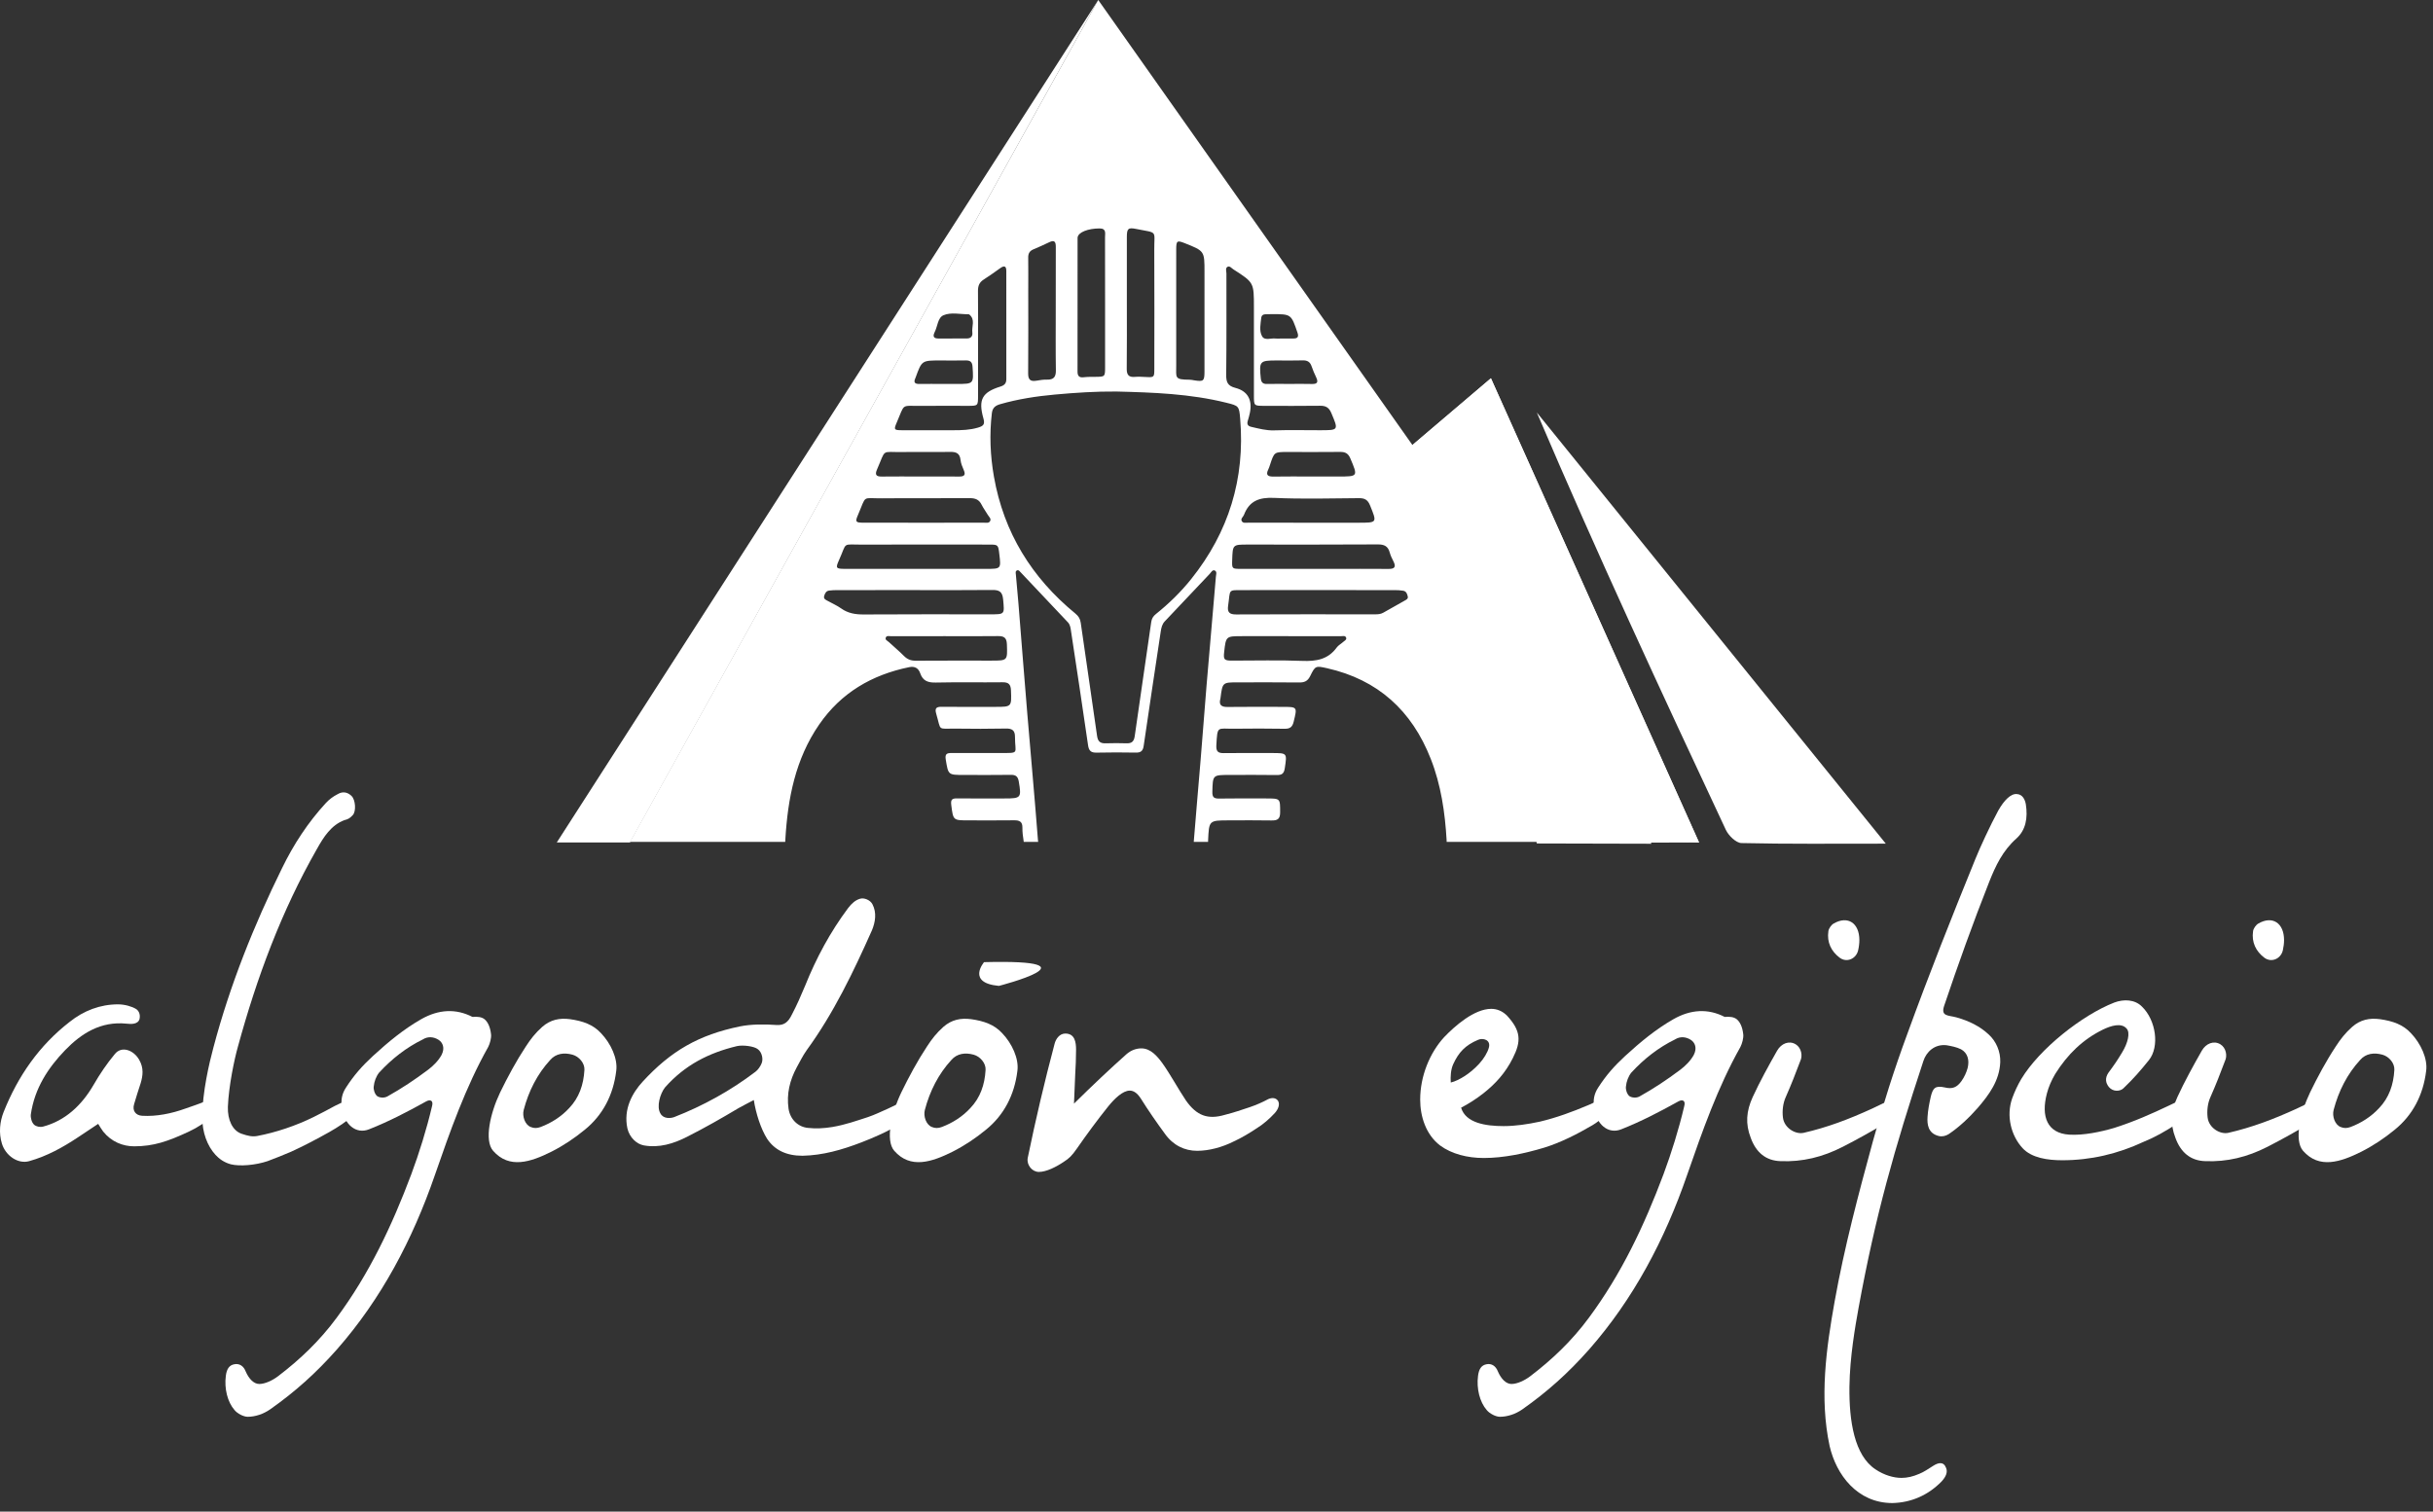 <svg width="280" height="174" viewBox="0 0 280 174" fill="none" xmlns="http://www.w3.org/2000/svg">
<rect x="0" y="0" width="280" height="174" fill="#333333" stroke="none"/>
<path fill-rule="evenodd" clip-rule="evenodd" d="M176.863 47.481C183.781 63.716 191.169 79.629 198.613 95.516C198.925 96.184 199.787 97.032 200.413 97.046C205.679 97.166 210.951 97.114 217.026 97.114C203.305 80.16 190.085 63.82 176.863 47.481Z" fill="white"/>
<path fill-rule="evenodd" clip-rule="evenodd" d="M161.663 69.135C160.842 69.597 160.018 70.056 159.199 70.525C158.904 70.695 158.588 70.716 158.263 70.716C152.927 70.715 147.588 70.703 142.252 70.729C141.482 70.733 141.228 70.46 141.335 69.739C141.631 67.765 141.216 67.939 143.227 67.929C146.028 67.917 148.834 67.927 151.636 67.927C154.603 67.927 157.568 67.924 160.531 67.929C160.854 67.931 161.18 67.945 161.495 68.001C161.842 68.063 161.946 68.364 162.011 68.659C162.074 68.929 161.851 69.028 161.663 69.135ZM154.562 73.908C154.322 74.125 154.015 74.285 153.831 74.54C152.831 75.92 151.464 76.139 149.86 76.075C147.17 75.969 144.471 76.049 141.776 76.044C140.884 76.043 140.784 75.921 140.882 75.06C141.083 73.229 141.083 73.229 142.968 73.229H148.143C150.191 73.229 152.239 73.227 154.288 73.236C154.512 73.237 154.834 73.121 154.924 73.42C154.995 73.645 154.715 73.768 154.562 73.908V73.908ZM137.088 66.655C135.89 68.152 134.52 69.487 133.023 70.685C132.706 70.937 132.544 71.207 132.486 71.619C131.863 75.987 131.208 80.349 130.592 84.719C130.508 85.32 130.276 85.579 129.67 85.563C128.862 85.539 128.054 85.537 127.246 85.563C126.624 85.583 126.346 85.361 126.254 84.703C125.646 80.36 124.988 76.025 124.375 71.684C124.307 71.212 124.108 70.915 123.756 70.624C118.735 66.503 115.518 61.304 114.386 54.868C113.96 52.441 113.859 50.004 114.15 47.551C114.224 46.931 114.564 46.681 115.107 46.525C117.158 45.936 119.262 45.613 121.378 45.42C123.736 45.204 126.1 45.049 128.474 45.068C132.727 45.175 136.975 45.323 141.135 46.36C142.558 46.715 142.602 46.72 142.726 48.212C143.299 55.104 141.408 61.256 137.088 66.655V66.655ZM114.042 76.045C111.156 76.045 108.274 76.035 105.39 76.055C104.835 76.06 104.418 75.899 104.028 75.503C103.482 74.948 102.872 74.453 102.304 73.917C102.144 73.765 101.811 73.659 101.952 73.364C102.055 73.144 102.34 73.235 102.544 73.233C104.622 73.229 106.695 73.229 108.771 73.229C110.792 73.229 112.812 73.249 114.835 73.221C115.524 73.212 115.851 73.385 115.878 74.163C115.942 76.048 115.979 76.045 114.042 76.045V76.045ZM96.81 70.041C96.332 69.699 95.778 69.463 95.26 69.172C95.031 69.044 94.743 68.948 94.856 68.58C94.948 68.281 95.084 68.019 95.431 67.98C95.724 67.945 96.022 67.929 96.318 67.929C99.255 67.924 102.192 67.927 105.131 67.927C108.15 67.927 111.168 67.947 114.188 67.913C115.01 67.904 115.364 68.111 115.446 69.013C115.598 70.721 115.667 70.716 113.954 70.716C109.1 70.716 104.25 70.7 99.399 70.731C98.448 70.737 97.599 70.601 96.81 70.041V70.041ZM96.544 64.507C97.528 62.323 96.831 62.703 99.312 62.692C104.135 62.669 108.958 62.685 113.782 62.687C114.876 62.687 114.876 62.689 115.007 63.793C115.207 65.483 115.207 65.483 113.484 65.483H105.644C102.842 65.483 100.04 65.485 97.238 65.483C96.211 65.481 96.142 65.395 96.544 64.507V64.507ZM98.735 59.287C99.755 56.92 99.147 57.385 101.507 57.363C104.871 57.331 108.236 57.369 111.6 57.343C112.242 57.337 112.676 57.509 112.966 58.095C113.168 58.503 113.45 58.869 113.68 59.265C113.808 59.487 114.095 59.696 113.95 59.976C113.803 60.256 113.47 60.165 113.212 60.167C111.192 60.175 109.175 60.171 107.156 60.171H106.267C103.952 60.171 101.638 60.176 99.322 60.167C98.468 60.163 98.399 60.065 98.735 59.287ZM100.936 54.028C101.995 51.609 101.36 52.072 103.84 52.035C105.671 52.008 107.504 52.051 109.335 52.019C110.036 52.005 110.464 52.171 110.543 52.948C110.586 53.34 110.746 53.731 110.908 54.099C111.176 54.701 110.946 54.861 110.36 54.856C108.88 54.839 107.399 54.851 105.916 54.851C104.435 54.851 102.954 54.835 101.471 54.856C100.802 54.865 100.675 54.623 100.936 54.028V54.028ZM103.195 48.651C104.187 46.357 103.623 46.751 106.074 46.721C107.851 46.7 109.63 46.719 111.41 46.717C112.554 46.716 112.558 46.713 112.558 45.532C112.56 43.565 112.559 41.597 112.56 39.629C112.56 37.581 112.572 35.532 112.55 33.485C112.546 32.921 112.7 32.505 113.191 32.192C113.85 31.773 114.482 31.313 115.122 30.861C115.562 30.551 115.81 30.603 115.81 31.195C115.808 35.347 115.806 39.496 115.812 43.647C115.814 44.133 115.586 44.357 115.135 44.497C113.04 45.149 112.568 45.988 113.166 48.127C113.358 48.811 113.235 49.025 112.535 49.228C111.604 49.499 110.684 49.525 109.744 49.524C107.748 49.523 105.754 49.527 103.76 49.523C102.898 49.519 102.847 49.457 103.195 48.651V48.651ZM105.342 43.532C105.355 43.508 105.363 43.483 105.372 43.457C106.088 41.493 106.088 41.493 108.207 41.493C109.179 41.493 110.147 41.513 111.116 41.488C111.652 41.472 111.89 41.656 111.924 42.216C112.058 44.189 112.066 44.196 110.11 44.196H108.491C107.603 44.195 106.714 44.184 105.823 44.199C105.314 44.208 105.099 44.047 105.342 43.532V43.532ZM107.532 38.309C107.544 38.285 107.551 38.257 107.563 38.235C107.906 37.572 107.915 36.569 108.582 36.287C109.452 35.917 110.494 36.18 111.462 36.177C111.487 36.177 111.522 36.18 111.539 36.193C112.282 36.779 111.807 37.584 111.902 38.284C111.955 38.684 111.739 38.957 111.294 38.961C110.728 38.965 110.162 38.961 109.595 38.961V38.965C109.056 38.965 108.518 38.968 107.979 38.965C107.516 38.963 107.319 38.775 107.532 38.309ZM118.335 33.448C118.335 32.183 118.351 30.916 118.331 29.652C118.322 29.187 118.486 28.891 118.915 28.709C119.535 28.447 120.15 28.175 120.755 27.881C121.367 27.583 121.508 27.852 121.506 28.421C121.494 30.817 121.5 33.213 121.5 35.609C121.5 37.952 121.478 40.295 121.515 42.635C121.526 43.404 121.247 43.719 120.487 43.7C120.088 43.688 119.684 43.752 119.288 43.821C118.603 43.939 118.316 43.724 118.323 42.979C118.354 39.801 118.335 36.625 118.335 33.448ZM124.011 27.421C124.011 27.395 124.011 27.368 124.015 27.341C124.074 26.743 125.204 26.297 126.538 26.295C127.356 26.293 127.168 26.876 127.171 27.317C127.184 29.824 127.178 32.328 127.178 34.832C127.178 37.311 127.179 39.788 127.178 42.267C127.176 43.369 127.171 43.367 126.036 43.379C125.607 43.384 125.174 43.371 124.747 43.424C124.227 43.488 124.004 43.316 124.006 42.773C124.015 37.656 124.011 32.539 124.011 27.421V27.421ZM129.683 34.78C129.682 32.275 129.679 29.771 129.683 27.267C129.687 26.304 129.835 26.167 130.776 26.357C133.295 26.864 132.822 26.453 132.838 28.772C132.864 33.321 132.847 37.872 132.844 42.423C132.844 43.448 132.84 43.444 131.818 43.395C131.415 43.375 131.008 43.348 130.608 43.384C129.903 43.444 129.663 43.156 129.67 42.452C129.7 39.895 129.683 37.337 129.683 34.78ZM135.363 35.64C135.363 33.323 135.358 31.007 135.364 28.691C135.368 27.697 135.466 27.64 136.383 28.007C138.619 28.9 138.619 28.9 138.619 31.292C138.619 35.117 138.622 38.941 138.618 42.767C138.616 43.859 138.51 43.947 137.46 43.784C137.275 43.756 137.087 43.709 136.903 43.709C135.112 43.701 135.374 43.48 135.364 42.024C135.356 39.896 135.363 37.768 135.363 35.64V35.64ZM141.246 30.728C141.511 30.556 141.731 30.872 141.943 31.007C144.307 32.524 144.306 32.527 144.306 35.347V39.631C144.306 41.599 144.304 43.565 144.306 45.532C144.307 46.715 144.308 46.717 145.528 46.717C147.658 46.719 149.786 46.737 151.914 46.707C152.568 46.697 152.943 46.905 153.207 47.528C154.054 49.533 154.076 49.524 151.874 49.524C150.124 49.524 148.371 49.485 146.622 49.54C145.711 49.567 144.868 49.336 144.007 49.137C143.595 49.044 143.482 48.828 143.6 48.439C143.695 48.131 143.78 47.817 143.846 47.5C144.138 46.052 143.604 45.02 142.179 44.652C141.274 44.419 141.106 43.98 141.116 43.127C141.164 39.247 141.135 35.368 141.142 31.488C141.142 31.228 141.004 30.884 141.246 30.728V30.728ZM146.918 41.493C147.914 41.493 148.912 41.517 149.908 41.484C150.446 41.465 150.768 41.649 150.943 42.163C151.087 42.595 151.274 43.015 151.468 43.429C151.728 43.972 151.623 44.223 150.974 44.201C150.114 44.173 149.251 44.196 148.39 44.195C147.527 44.192 146.666 44.179 145.803 44.199C145.327 44.209 145.142 44.005 145.096 43.539C144.898 41.584 144.968 41.493 146.918 41.493ZM145.155 36.552C145.184 36.305 145.363 36.188 145.607 36.177C145.85 36.168 146.091 36.161 146.334 36.161C148.602 36.155 148.587 36.159 149.315 38.275C149.495 38.801 149.323 38.969 148.827 38.968C148.315 38.965 147.803 38.968 147.294 38.968V38.972C147.132 38.972 146.968 38.992 146.81 38.968C146.271 38.891 145.539 39.256 145.236 38.692C144.895 38.061 145.075 37.273 145.155 36.552V36.552ZM155.398 52.756C156.288 54.859 156.306 54.851 154.004 54.851H150.932C149.476 54.851 148.023 54.833 146.568 54.859C145.908 54.869 145.634 54.691 145.966 54.021C146.048 53.852 146.106 53.669 146.163 53.493C146.646 52.029 146.646 52.029 148.159 52.029C150.182 52.029 152.202 52.045 154.223 52.021C154.808 52.013 155.156 52.187 155.398 52.756V52.756ZM157.664 58.16C158.486 60.183 158.515 60.171 156.319 60.171H150.587C148.272 60.171 145.958 60.173 143.642 60.167C143.384 60.165 143.051 60.257 142.904 59.979C142.754 59.699 143.071 59.505 143.162 59.265C143.778 57.651 144.928 57.236 146.62 57.312C149.87 57.46 153.132 57.369 156.388 57.343C157.039 57.339 157.403 57.52 157.664 58.16V58.16ZM159.931 63.585C160.03 63.947 160.196 64.293 160.367 64.628C160.688 65.264 160.496 65.496 159.8 65.489C157.619 65.471 155.436 65.483 153.252 65.483H151.151C148.376 65.483 145.6 65.485 142.824 65.483C141.775 65.481 141.775 65.476 141.806 64.465C141.862 62.685 141.862 62.685 143.608 62.685C148.594 62.685 153.578 62.701 158.563 62.668C159.3 62.664 159.734 62.865 159.931 63.585V63.585ZM195.535 96.977C187.427 78.889 179.611 61.453 171.582 43.544C168.402 46.249 165.446 48.761 162.548 51.227L126.391 2.61341e-05L72.499 96.912H90.368C90.371 96.827 90.375 96.736 90.382 96.628C90.658 91.923 91.53 87.381 94.275 83.399C96.799 79.741 100.338 77.677 104.634 76.797C105.29 76.663 105.704 76.927 105.9 77.496C106.207 78.389 106.802 78.589 107.696 78.569C110.256 78.511 112.816 78.568 115.375 78.537C116.078 78.528 116.32 78.785 116.347 79.472C116.418 81.369 116.44 81.369 114.514 81.369C112.467 81.369 110.418 81.384 108.368 81.361C107.742 81.356 107.559 81.533 107.746 82.168C108.342 84.201 107.839 83.847 109.939 83.872C111.879 83.897 113.819 83.904 115.758 83.864C116.478 83.847 116.814 84.08 116.808 84.812C116.802 86.788 117.412 86.677 115.08 86.681C113.22 86.687 111.36 86.692 109.503 86.681C108.967 86.677 108.735 86.788 108.84 87.427C109.132 89.2 109.1 89.205 110.928 89.205C112.735 89.205 114.54 89.223 116.346 89.195C116.92 89.185 117.147 89.401 117.244 89.956C117.56 91.828 117.508 91.911 115.639 91.911C113.806 91.911 111.972 91.925 110.14 91.905C109.582 91.897 109.396 92.033 109.474 92.648C109.7 94.428 109.671 94.433 111.455 94.433C113.207 94.433 114.959 94.448 116.711 94.425C117.326 94.419 117.679 94.577 117.663 95.281C117.654 95.788 117.726 96.301 117.803 96.804C117.811 96.844 117.811 96.876 117.815 96.912H119.478C119.468 96.847 119.458 96.781 119.452 96.707C119.08 91.852 118.63 87.003 118.226 82.149C117.871 77.913 117.547 73.672 117.204 69.436C117.116 68.336 117 67.239 116.911 66.137C116.898 65.969 116.822 65.729 117.066 65.651C117.244 65.593 117.354 65.765 117.46 65.877C119.275 67.796 121.084 69.716 122.899 71.636C123.178 71.932 123.207 72.32 123.264 72.688C123.924 77.049 124.59 81.412 125.218 85.781C125.31 86.428 125.56 86.651 126.2 86.636C127.708 86.6 129.22 86.607 130.728 86.632C131.299 86.643 131.536 86.431 131.619 85.859C132.259 81.468 132.922 77.079 133.584 72.689C133.65 72.267 133.73 71.855 134.056 71.515C135.787 69.701 137.498 67.872 139.222 66.053C139.379 65.885 139.531 65.569 139.78 65.664C140.091 65.783 139.951 66.137 139.93 66.383C139.58 70.537 139.21 74.692 138.86 78.848C138.619 81.743 138.406 84.64 138.167 87.539C137.91 90.663 137.627 93.785 137.382 96.912H139.032C139.032 96.867 139.028 96.828 139.032 96.777C139.142 94.436 139.106 94.433 141.46 94.433C143.076 94.433 144.694 94.409 146.31 94.443C147.011 94.46 147.327 94.291 147.324 93.505C147.323 91.911 147.366 91.911 145.711 91.911C143.907 91.911 142.1 91.891 140.295 91.923C139.696 91.933 139.506 91.756 139.523 91.14C139.575 89.205 139.55 89.205 141.502 89.205C143.306 89.205 145.112 89.185 146.915 89.215C147.5 89.223 147.762 89.079 147.858 88.436C148.12 86.679 148.158 86.683 146.352 86.683C144.519 86.681 142.687 86.667 140.855 86.692C140.166 86.699 139.939 86.511 139.984 85.755C140.116 83.497 140.067 83.904 142.007 83.883C143.947 83.859 145.887 83.856 147.827 83.889C148.452 83.901 148.731 83.695 148.88 83.083C149.299 81.363 149.324 81.369 147.566 81.369C145.463 81.369 143.36 81.352 141.259 81.379C140.531 81.387 140.252 81.127 140.45 80.412C140.455 80.385 140.459 80.357 140.463 80.333C140.692 78.548 140.692 78.548 142.471 78.548C144.815 78.548 147.16 78.533 149.506 78.56C150.11 78.568 150.49 78.413 150.776 77.833C151.368 76.623 151.418 76.629 152.714 76.917C158.578 78.235 162.482 81.808 164.654 87.344C165.838 90.357 166.299 93.521 166.484 96.736C166.488 96.8 166.488 96.856 166.486 96.912H176.823L176.863 97.092L190.063 97.124L189.986 96.995C191.739 96.999 193.559 96.977 195.535 96.977" fill="white"/>
<path fill-rule="evenodd" clip-rule="evenodd" d="M126.391 0.001L64.076 96.977H72.499L126.391 0.001Z" fill="white"/>
<path fill-rule="evenodd" clip-rule="evenodd" d="M162.548 51.227L171.582 43.543L195.535 96.978L192.276 96.812L162.548 51.227Z" fill="white"/>
<path d="M15.435 127.093C15.198 127.869 15.626 128.386 16.339 128.437C18.003 128.541 19.762 128.178 21.331 127.61C22.187 127.3 22.9 127.093 23.708 126.732C24.279 126.472 24.659 126.576 24.944 127.144C25.134 127.506 24.898 128.074 24.564 128.386C23.708 129.161 22.758 129.782 21.759 130.248C19.335 131.385 17.671 131.954 15.435 131.954C14.151 131.954 12.82 131.437 11.87 130.248C11.68 129.989 11.49 129.678 11.298 129.368C10.443 129.937 9.824 130.35 8.968 130.92C7.258 132.058 5.404 133.092 3.358 133.661C2.074 134.022 0.648 133.04 0.22 131.644C-0.16 130.402 -0.017 129.11 0.41 128.024C2.074 123.834 4.547 120.318 8.019 117.628C9.634 116.336 11.536 115.612 13.58 115.612C14.39 115.612 15.198 115.87 15.626 116.128C15.91 116.284 16.196 116.697 16.054 117.318C15.863 117.94 15.055 117.888 14.579 117.836C11.584 117.525 9.35 118.973 7.495 120.886C5.546 122.902 3.976 125.284 3.548 128.282C3.502 128.644 3.643 129.213 3.93 129.472C4.167 129.678 4.595 129.782 4.975 129.678C7.495 129.006 9.398 127.248 10.776 124.869C11.49 123.628 12.296 122.438 13.2 121.352C13.962 120.369 15.34 120.836 16.007 121.973C16.576 122.954 16.434 123.834 16.196 124.662C15.91 125.541 15.674 126.265 15.435 127.093Z" fill="white"/>
<path d="M24.801 132.937C23.849 131.903 23.278 130.351 23.278 128.643C23.278 125.747 24.088 122.335 24.562 120.575C26.465 113.387 29.222 106.51 32.456 99.941C33.786 97.201 35.45 94.666 37.496 92.442C37.877 92.029 38.352 91.666 38.874 91.409C39.397 91.098 39.968 91.149 40.442 91.614C40.918 92.029 41.014 93.425 40.586 93.838C40.253 94.201 40.062 94.303 39.636 94.407C38.113 94.977 37.258 96.321 36.449 97.769C32.408 104.854 29.554 112.509 27.369 120.523C26.988 121.869 26.322 124.971 26.226 127.403C26.18 128.903 26.75 130.143 27.796 130.506C28.556 130.765 29.033 130.867 29.604 130.765C31.79 130.351 34.072 129.575 36.069 128.593C37.02 128.127 37.78 127.713 38.542 127.299C38.969 127.093 39.397 126.886 39.873 126.679C40.442 126.419 40.872 126.523 41.109 127.093C41.252 127.455 41.061 128.023 40.728 128.334C39.873 129.11 38.922 129.73 37.924 130.298C36.449 131.127 34.976 131.903 33.501 132.575C32.646 132.937 31.648 133.351 30.792 133.661C29.413 134.126 27.606 134.282 26.56 134.022C25.8 133.815 25.228 133.402 24.801 132.937Z" fill="white"/>
<path d="M44.58 126.213C46.244 125.283 47.718 124.299 49.238 123.162C49.857 122.697 50.428 122.129 50.808 121.455C51.236 120.629 50.95 120.007 50.476 119.697C49.905 119.335 49.238 119.283 48.668 119.645C46.768 120.575 45.104 121.869 43.629 123.471C43.296 123.886 43.057 124.507 43.01 125.075C42.962 125.386 43.106 125.903 43.39 126.162C43.676 126.369 44.2 126.419 44.58 126.213ZM55.753 117.318C56.133 117.629 56.418 118.197 56.513 119.075C56.561 119.49 56.372 120.162 56.181 120.523C53.565 125.179 51.806 130.195 50.048 135.263C47.48 142.711 43.866 149.538 38.778 155.33C36.354 158.071 33.977 160.191 31.124 162.209C30.316 162.778 29.365 163.087 28.509 163.087C28.033 163.087 27.321 162.726 26.988 162.311C26.178 161.381 25.798 159.83 25.989 158.382C26.084 157.606 26.369 157.139 26.988 157.037C27.557 156.933 28.033 157.243 28.272 157.863C28.652 158.743 29.221 159.311 29.84 159.311C30.505 159.311 31.362 158.899 31.98 158.433C34.5 156.519 36.781 154.349 38.73 151.71C42.488 146.641 45.104 141.109 47.337 135.161C48.241 132.73 49.097 129.989 49.716 127.351C49.905 126.679 49.525 126.523 49.049 126.782C46.909 127.971 44.721 129.11 42.488 129.989C40.966 130.61 39.588 129.419 39.349 127.506C39.208 126.627 39.349 125.903 39.825 125.179C40.728 123.783 41.632 122.747 42.916 121.559C44.721 119.905 46.482 118.457 48.478 117.318C50.476 116.181 52.472 116.077 54.374 117.059C54.944 117.009 55.42 117.059 55.753 117.318" fill="white"/>
<path d="M62.219 129.73C63.455 129.264 64.595 128.54 65.499 127.558C66.64 126.368 67.163 124.868 67.258 123.162C67.306 122.386 66.64 121.611 65.879 121.404C64.928 121.146 63.978 121.25 63.312 122.024C61.839 123.628 60.84 125.592 60.27 127.764C60.08 128.488 60.412 129.472 61.078 129.73C61.458 129.886 61.791 129.886 62.219 129.73ZM60.507 120.474C61.078 119.592 61.6 118.922 62.41 118.198C63.359 117.37 64.406 117.163 65.594 117.318C67.068 117.526 68.256 117.939 69.16 118.922C70.302 120.111 71.11 121.868 70.919 123.266C70.586 126.058 69.351 128.386 67.306 130.04C66.118 131.023 64.787 131.903 63.455 132.575C61.078 133.763 58.606 134.591 56.75 132.471C55.704 131.282 56.418 128.127 57.559 125.748C58.414 123.99 59.414 122.128 60.507 120.474" fill="white"/>
<path d="M86.943 123.369C87.228 123.162 87.514 122.748 87.656 122.386C87.847 121.921 87.703 121.145 87.228 120.784C86.802 120.421 85.47 120.266 84.804 120.421C81.571 121.197 78.812 122.593 76.53 125.178C75.96 125.902 75.531 127.402 76.008 128.178C76.34 128.798 77.148 128.748 77.578 128.593C80.906 127.3 84.09 125.541 86.943 123.369ZM102.206 127.61C103.108 127.196 103.68 126.886 104.25 126.626C104.82 126.369 105.296 126.472 105.486 127.041C105.63 127.402 105.439 127.972 105.106 128.282C104.726 128.644 104.202 129.006 103.68 129.317C102.823 129.834 102.063 130.248 101.254 130.61C100.588 130.92 99.828 131.23 99.163 131.489C96.88 132.368 94.692 132.989 92.363 133.04C90.462 133.04 89.131 132.368 88.275 131.074C87.562 129.937 86.991 128.178 86.752 126.626C86.039 126.989 85.47 127.3 84.994 127.558C82.996 128.748 81.191 129.782 79.051 130.868C77.528 131.644 75.864 132.161 74.106 131.85C73.25 131.696 72.442 130.92 72.203 129.886C71.728 127.662 72.774 125.8 73.963 124.508C77.195 120.99 80.382 119.128 85.184 118.145C86.468 117.888 88.036 117.888 89.367 117.99C90.224 118.042 90.699 117.68 91.127 116.801C91.698 115.716 92.174 114.629 92.648 113.492C93.932 110.285 95.548 107.285 97.594 104.544C98.022 103.976 98.45 103.614 98.972 103.457C99.448 103.302 100.16 103.614 100.399 104.078C100.922 105.062 100.732 106.148 100.352 107.077C98.211 111.888 95.93 116.646 92.839 120.886C92.363 121.56 92.079 122.178 91.698 122.852C90.89 124.352 90.51 125.902 90.747 127.61C90.936 128.902 91.888 129.73 92.982 129.834C93.884 129.937 94.836 129.886 95.787 129.73C97.308 129.472 98.591 129.006 99.875 128.593C100.638 128.334 101.398 127.972 102.206 127.61Z" fill="white"/>
<path d="M108.386 129.73C109.622 129.264 110.762 128.54 111.666 127.558C112.807 126.368 113.33 124.868 113.424 123.162C113.472 122.386 112.807 121.611 112.046 121.404C111.095 121.146 110.144 121.25 109.479 122.024C108.006 123.628 107.007 125.592 106.436 127.764C106.247 128.488 106.579 129.472 107.244 129.73C107.624 129.886 107.958 129.886 108.386 129.73ZM106.674 120.474C107.244 119.592 107.767 118.922 108.576 118.198C109.526 117.37 110.572 117.163 111.76 117.318C113.235 117.526 114.423 117.939 115.327 118.922C116.468 120.111 117.276 121.868 117.086 123.266C116.752 126.058 115.518 128.386 113.472 130.04C112.284 131.023 110.954 131.903 109.622 132.575C107.244 133.763 104.772 134.591 102.916 132.471C101.871 131.282 102.584 128.127 103.726 125.748C104.58 123.99 105.58 122.128 106.674 120.474" fill="white"/>
<path d="M137.768 132.471C136.342 132.471 135.011 131.851 134.059 130.505C133.108 129.213 132.11 127.765 131.302 126.472C130.874 125.8 130.446 125.541 130.019 125.541C129.21 125.541 128.259 126.472 127.546 127.351C126.262 128.955 125.122 130.505 123.932 132.213C123.36 133.04 123.028 133.351 122.459 133.713C121.555 134.332 120.412 134.901 119.558 134.901C118.796 134.901 118.131 134.125 118.274 133.299C119.178 128.903 120.223 124.455 121.364 120.163C121.507 119.593 121.935 118.973 122.6 118.973C123.694 118.973 123.838 119.956 123.838 120.835C123.838 121.921 123.79 122.748 123.742 123.628C123.694 124.663 123.647 125.851 123.599 127.041C125.691 124.972 127.831 122.955 129.636 121.352C130.16 120.887 130.779 120.68 131.35 120.68C132.443 120.68 133.203 121.611 133.774 122.387C134.726 123.731 135.58 125.333 136.484 126.679C137.72 128.437 139.004 128.903 140.954 128.333C141.952 128.075 142.903 127.765 143.806 127.455C144.567 127.196 145.28 126.887 145.946 126.524C146.42 126.317 146.85 126.369 147.087 126.731C147.324 127.144 147.087 127.713 146.707 128.127C146.088 128.799 145.375 129.42 144.615 129.887C143.759 130.453 142.903 130.972 142 131.385C140.668 132.057 139.147 132.471 137.768 132.471Z" fill="white"/>
<path d="M167.246 122.49C166.961 123.11 166.913 123.938 166.961 124.61C167.437 124.507 168.053 124.195 168.53 123.886C169.101 123.523 169.67 123.059 170.241 122.438C170.765 121.869 171.193 121.145 171.334 120.629C171.62 119.697 170.669 119.438 170.1 119.697C168.625 120.318 167.864 121.145 167.246 122.49ZM171.62 116.129C172.285 116.129 172.904 116.387 173.428 116.905C175.044 118.663 175.092 119.851 174.093 121.817C173.237 123.523 172.096 124.765 170.717 125.851C169.861 126.523 168.957 127.093 168.15 127.506C168.672 129.265 170.954 129.627 173.048 129.627C174.378 129.627 175.805 129.419 177.23 129.11C179.18 128.643 180.988 127.971 182.698 127.247C183.221 127.041 183.602 126.834 183.982 126.627C184.552 126.369 185.029 126.471 185.218 127.041C185.361 127.403 185.17 127.971 184.837 128.282C184.316 128.798 183.792 129.213 183.269 129.522C181.509 130.558 179.56 131.541 177.706 132.109C175.472 132.782 173.048 133.298 170.765 133.298C168.862 133.298 167.056 132.833 165.724 131.851C164.108 130.61 163.441 128.541 163.441 126.575C163.441 123.886 164.536 121.197 166.2 119.387C167.437 118.094 169.67 116.129 171.62 116.129" fill="white"/>
<path d="M188.689 126.213C190.353 125.283 191.828 124.299 193.348 123.162C193.966 122.697 194.537 122.129 194.917 121.455C195.345 120.629 195.06 120.007 194.585 119.697C194.014 119.335 193.348 119.283 192.777 119.645C190.877 120.575 189.213 121.869 187.738 123.471C187.405 123.886 187.166 124.507 187.12 125.075C187.072 125.386 187.216 125.903 187.5 126.162C187.785 126.369 188.309 126.419 188.689 126.213ZM199.862 117.318C200.242 117.629 200.528 118.197 200.622 119.075C200.67 119.49 200.481 120.162 200.29 120.523C197.674 125.179 195.916 130.195 194.157 135.263C191.589 142.711 187.976 149.538 182.888 155.33C180.464 158.071 178.086 160.191 175.233 162.209C174.425 162.778 173.474 163.087 172.618 163.087C172.142 163.087 171.43 162.726 171.097 162.311C170.288 161.381 169.908 159.83 170.098 158.382C170.193 157.606 170.478 157.139 171.097 157.037C171.666 156.933 172.142 157.243 172.381 157.863C172.761 158.743 173.33 159.311 173.949 159.311C174.614 159.311 175.472 158.899 176.089 158.433C178.609 156.519 180.89 154.349 182.84 151.71C186.597 146.641 189.213 141.109 191.446 135.161C192.35 132.73 193.206 129.989 193.825 127.351C194.014 126.679 193.634 126.523 193.158 126.782C191.018 127.971 188.83 129.11 186.597 129.989C185.076 130.61 183.697 129.419 183.458 127.506C183.317 126.627 183.458 125.903 183.934 125.179C184.837 123.783 185.741 122.747 187.025 121.559C188.83 119.905 190.592 118.457 192.588 117.318C194.585 116.181 196.581 116.077 198.484 117.059C199.053 117.009 199.529 117.059 199.862 117.318" fill="white"/>
<path d="M213.841 109.405C213.604 110.388 212.511 110.853 211.703 110.232C210.752 109.508 210.228 108.475 210.419 107.181C210.467 106.872 210.752 106.457 211.036 106.303C212.652 105.372 213.984 106.251 213.984 108.215C213.984 108.577 213.936 108.991 213.841 109.405ZM212.083 132.005C209.753 133.196 207.424 133.764 204.903 133.66C203.239 133.608 202.097 132.677 201.48 130.972C200.861 129.368 200.956 127.92 201.717 126.265C202.525 124.507 203.524 122.697 204.523 120.937C204.997 120.111 205.901 119.749 206.661 120.213C207.328 120.628 207.471 121.559 207.185 122.128C206.661 123.524 206.14 124.869 205.521 126.265C205.188 126.989 205.092 127.869 205.188 128.644C205.331 129.833 206.615 130.609 207.565 130.403C210.275 129.781 212.748 128.851 215.459 127.609C216.361 127.196 216.932 126.885 217.503 126.627C218.073 126.369 218.548 126.472 218.739 127.041C218.881 127.403 218.692 127.972 218.359 128.281C217.979 128.644 217.455 129.005 216.932 129.317C215.268 130.299 213.795 131.127 212.083 132.005Z" fill="white"/>
<path d="M227.344 98.855C227.867 97.562 229.008 95.079 229.959 93.322C230.624 92.133 231.432 91.305 232.147 91.409C232.763 91.459 233.048 92.029 233.144 92.598C233.381 94.149 233.144 95.546 232.051 96.527C230.483 97.925 229.673 99.631 228.913 101.545C227.057 106.25 225.347 111.009 223.729 115.818C223.349 117.009 224.205 116.853 225.156 117.111C226.631 117.525 227.867 118.145 228.865 119.077C229.72 119.853 230.244 121.042 230.197 122.283C230.1 124.403 228.913 126.007 227.629 127.506C226.631 128.643 225.488 129.73 224.253 130.558C223.92 130.765 223.492 130.867 223.112 130.765C221.875 130.454 221.78 129.419 221.828 128.593C221.875 127.817 222.019 127.041 222.208 126.213C222.445 125.283 222.684 124.921 223.824 125.179C224.681 125.386 225.204 125.179 225.727 124.455C226.06 123.99 226.297 123.471 226.44 122.955C226.677 122.023 226.44 121.197 225.68 120.783C225.156 120.523 224.587 120.421 224.015 120.318C222.637 120.162 221.685 121.093 221.353 122.129C218.025 132.213 215.837 139.918 213.888 150.573C213.508 152.691 212.889 156.158 212.841 159.623C212.795 163.605 213.413 167.535 215.837 169.138C216.836 169.81 217.928 170.122 218.832 170.122C219.499 170.122 220.164 169.966 220.876 169.655C221.4 169.449 221.924 169.086 222.493 168.725C223.064 168.362 223.683 168.207 223.968 168.983C224.157 169.449 223.968 169.966 223.444 170.534C221.875 172.138 219.927 172.966 217.787 173.018C213.745 173.018 211.32 169.759 210.56 166.45C209.372 160.915 210.179 155.175 211.131 149.849C212.271 143.487 213.888 137.435 215.552 131.334C216.693 127.195 218.025 123.007 219.499 119.025C222.019 112.094 224.587 105.63 227.344 98.855Z" fill="white"/>
<path d="M237.328 133.558C235.664 133.558 233.81 133.299 232.763 132.161C231.432 130.713 230.862 128.437 231.575 126.419C231.86 125.645 232.192 124.921 232.622 124.197C234.714 120.731 239.611 116.853 243.319 115.405C244.412 114.991 245.696 115.042 246.504 115.87C248.122 117.421 248.55 120.474 247.312 122.025C246.314 123.266 245.554 124.145 244.364 125.283C243.984 125.645 243.176 125.697 242.7 125.127C242.32 124.662 242.226 124.093 242.654 123.473C243.271 122.645 243.699 122.025 244.223 121.145C244.888 120.059 245.174 118.869 244.744 118.405C244.128 117.681 242.891 118.094 242.035 118.507C239.706 119.645 237.947 121.353 236.52 123.629C236.091 124.353 235.759 125.127 235.57 125.851C234.856 128.541 235.616 130.454 238.136 130.61C239.752 130.713 241.75 130.299 243.319 129.834C245.602 129.11 247.692 128.179 249.642 127.249C250.166 126.989 250.594 126.782 251.07 126.627C251.639 126.419 252.115 126.473 252.304 127.041C252.448 127.403 252.258 127.973 251.924 128.282C251.544 128.643 251.116 129.006 250.594 129.317C249.167 130.249 247.978 130.919 246.694 131.437C243.699 132.833 240.608 133.558 237.328 133.558Z" fill="white"/>
<path d="M262.716 109.405C262.479 110.388 261.386 110.853 260.578 110.232C259.627 109.508 259.103 108.475 259.294 107.181C259.342 106.872 259.627 106.457 259.911 106.303C261.527 105.372 262.859 106.251 262.859 108.215C262.859 108.577 262.811 108.991 262.716 109.405ZM260.958 132.005C258.628 133.196 256.299 133.764 253.778 133.66C252.114 133.608 250.972 132.677 250.355 130.972C249.736 129.368 249.831 127.92 250.592 126.265C251.4 124.507 252.399 122.697 253.398 120.937C253.872 120.111 254.776 119.749 255.536 120.213C256.203 120.628 256.346 121.559 256.06 122.128C255.536 123.524 255.015 124.869 254.396 126.265C254.063 126.989 253.967 127.869 254.063 128.644C254.206 129.833 255.49 130.609 256.44 130.403C259.15 129.781 261.623 128.851 264.334 127.609C265.236 127.196 265.807 126.885 266.378 126.627C266.948 126.369 267.423 126.472 267.614 127.041C267.756 127.403 267.567 127.972 267.234 128.281C266.854 128.644 266.33 129.005 265.807 129.317C264.143 130.299 262.67 131.127 260.958 132.005Z" fill="white"/>
<path d="M270.513 129.73C271.749 129.264 272.889 128.54 273.793 127.558C274.935 126.368 275.457 124.868 275.552 123.162C275.6 122.386 274.935 121.611 274.173 121.404C273.223 121.146 272.272 121.25 271.607 122.024C270.133 123.628 269.135 125.592 268.564 127.764C268.375 128.488 268.707 129.472 269.372 129.73C269.752 129.886 270.085 129.886 270.513 129.73ZM268.801 120.474C269.372 119.592 269.895 118.922 270.704 118.198C271.653 117.37 272.7 117.163 273.888 117.318C275.363 117.526 276.551 117.939 277.455 118.922C278.596 120.111 279.404 121.868 279.213 123.266C278.88 126.058 277.645 128.386 275.6 130.04C274.412 131.023 273.081 131.903 271.749 132.575C269.372 133.763 266.9 134.591 265.044 132.471C263.999 131.282 264.712 128.127 265.853 125.748C266.708 123.99 267.708 122.128 268.801 120.474" fill="white"/>
<path fill-rule="evenodd" clip-rule="evenodd" d="M113.25 110.753C113.25 110.753 111.201 113.144 114.958 113.487C114.958 113.487 126.918 110.411 113.25 110.753Z" fill="white"/>
</svg>
